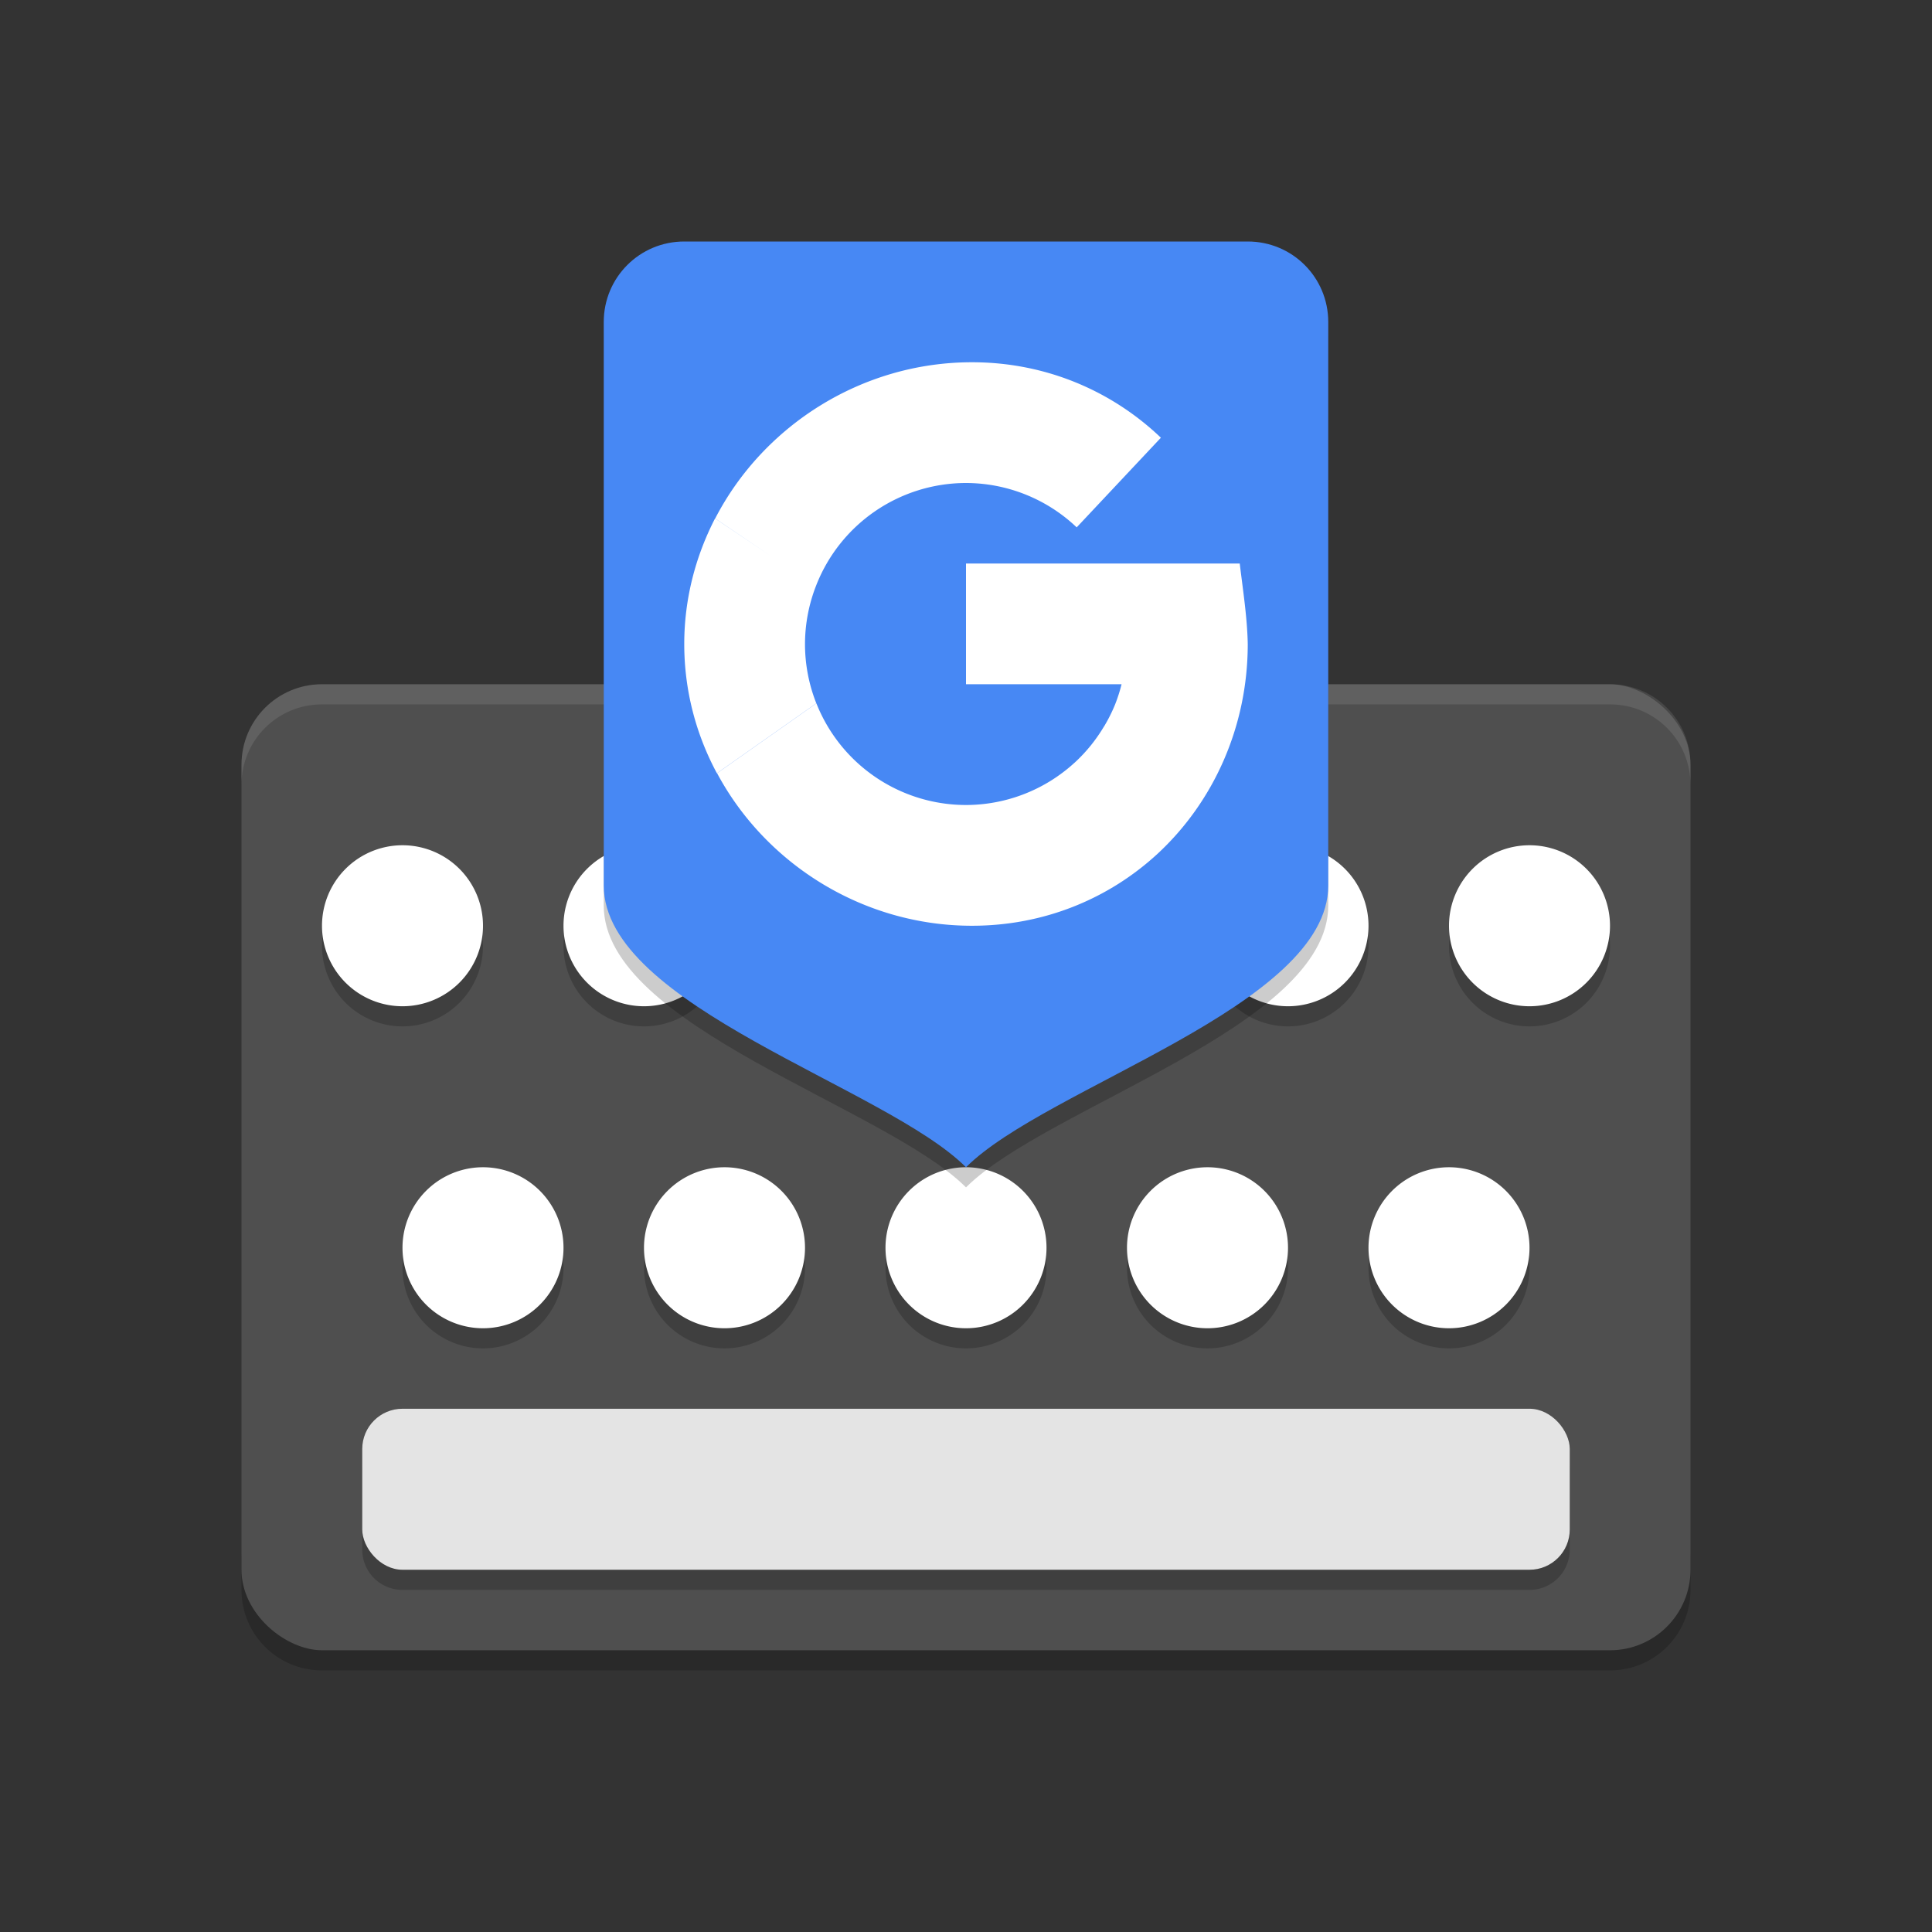 <svg xmlns="http://www.w3.org/2000/svg" width="192" height="192" version="1">
 <rect width="100%" height="100%" fill="#333333" stroke="none"/>
 <g transform="scale(4)">
  <path style="opacity:0.2" d="m 6,38.5 v 1 c 0,1.108 0.892,2 2,2 h 32 c 1.108,0 2,-0.892 2,-2 v -1 c 0,1.108 -0.892,2 -2,2 H 8 c -1.108,0 -2,-0.892 -2,-2 z"/>
  <rect style="fill:#4f4f4f" width="24" height="36" x="-41" y="-42" rx="2" ry="2" transform="matrix(0,-1,-1,0,0,0)"/>
  <path style="opacity:0.1;fill:#ffffff" d="M 8 17 C 6.892 17 6 17.892 6 19 L 6 19.5 C 6 18.392 6.892 17.5 8 17.5 L 40 17.5 C 41.108 17.5 42 18.392 42 19.5 L 42 19 C 42 17.892 41.108 17 40 17 L 8 17 z"/>
  <path style="opacity:0.2" d="m 10,21.5 a 2,2 0 0 0 -2,2 2,2 0 0 0 2,2 2,2 0 0 0 2,-2 2,2 0 0 0 -2,-2 z m 6,0 a 2,2 0 0 0 -2,2 2,2 0 0 0 2,2 2,2 0 0 0 2,-2 2,2 0 0 0 -2,-2 z m 16,0 a 2,2 0 0 0 -2,2 2,2 0 0 0 2,2 2,2 0 0 0 2,-2 2,2 0 0 0 -2,-2 z m 6,0 a 2,2 0 0 0 -2,2 2,2 0 0 0 2,2 2,2 0 0 0 2,-2 2,2 0 0 0 -2,-2 z m -26,8 a 2,2 0 0 0 -2,2 2,2 0 0 0 2,2 2,2 0 0 0 2,-2 2,2 0 0 0 -2,-2 z m 6,0 a 2,2 0 0 0 -2,2 2,2 0 0 0 2,2 2,2 0 0 0 2,-2 2,2 0 0 0 -2,-2 z m 6,0 a 2,2 0 0 0 -2,2 2,2 0 0 0 2,2 2,2 0 0 0 2,-2 2,2 0 0 0 -2,-2 z m 6,0 a 2,2 0 0 0 -2,2 2,2 0 0 0 2,2 2,2 0 0 0 2,-2 2,2 0 0 0 -2,-2 z m 6,0 a 2,2 0 0 0 -2,2 2,2 0 0 0 2,2 2,2 0 0 0 2,-2 2,2 0 0 0 -2,-2 z m -26,6 c -0.554,0 -1,0.446 -1,1 v 2 c 0,0.554 0.446,1 1,1 h 28 c 0.554,0 1,-0.446 1,-1 v -2 c 0,-0.554 -0.446,-1 -1,-1 z"/>
  <path fill="#fff" d="m34 23a2 2 0 0 1-2 2 2 2 0 0 1-2-2 2 2 0 0 1 2-2 2 2 0 0 1 2 2z"/>
  <path fill="#fff" d="m18 23a2 2 0 0 1-2 2 2 2 0 0 1-2-2 2 2 0 0 1 2-2 2 2 0 0 1 2 2z"/>
  <path fill="#fff" d="m12 23a2 2 0 0 1-2 2 2 2 0 0 1-2-2 2 2 0 0 1 2-2 2 2 0 0 1 2 2z"/>
  <path fill="#fff" d="m40 23a2 2 0 0 1-2 2 2 2 0 0 1-2-2 2 2 0 0 1 2-2 2 2 0 0 1 2 2z"/>
  <path fill="#fff" d="m14 31a2 2 0 0 1-2 2 2 2 0 0 1-2-2 2 2 0 0 1 2-2 2 2 0 0 1 2 2z"/>
  <path fill="#fff" d="m20 31a2 2 0 0 1-2 2 2 2 0 0 1-2-2 2 2 0 0 1 2-2 2 2 0 0 1 2 2z"/>
  <path fill="#fff" d="m26 31a2 2 0 0 1-2 2 2 2 0 0 1-2-2 2 2 0 0 1 2-2 2 2 0 0 1 2 2z"/>
  <path fill="#fff" d="m32 31a2 2 0 0 1-2 2 2 2 0 0 1-2-2 2 2 0 0 1 2-2 2 2 0 0 1 2 2z"/>
  <path fill="#fff" d="m38 31a2 2 0 0 1-2 2 2 2 0 0 1-2-2 2 2 0 0 1 2-2 2 2 0 0 1 2 2z"/>
  <rect style="fill:#e4e4e4" width="30" height="4" x="9" y="35" rx="1" ry="1"/>
  <path style="opacity:0.2" d="m 17,6.5 h 14 c 1.108,0 2,0.892 2,2 v 14 c 0,3 -7,5 -9,7 -2,-2 -9,-4 -9,-7 v -14 c 0,-1.108 0.892,-2 2,-2 z"/>
  <path style="fill:#4788f4" d="m 17,6 h 14 c 1.108,0 2,0.892 2,2 v 14 c 0,3 -7,5 -9,7 -2,-2 -9,-4 -9,-7 V 8 c 0,-1.108 0.892,-2 2,-2 z"/>
  <path style="fill:#ffffff" d="m 24.148,9 c -2.745,0 -5.19,1.581 -6.379,3.881 l 1.414,0.955 -1.418,-0.955 C 17.281,13.821 17,14.88 17,16 c 0,1.16 0.295,2.251 0.811,3.211 L 20.281,17.473 A 4,4 0 0 1 20,16 4,4 0 0 1 20.268,14.57 4,4 0 0 1 24,12 4,4 0 0 1 26.75,13.102 L 28.842,10.875 C 27.628,9.715 25.985,9 24.148,9 Z M 24,14 v 3 h 3.865 c -0.042,0.17 -0.096,0.337 -0.16,0.5 -0.073,0.179 -0.159,0.353 -0.258,0.52 -0.002,0.004 -0.004,0.008 -0.006,0.012 l -0.012,0.016 c -0.097,0.163 -0.205,0.319 -0.324,0.467 -0.122,0.151 -0.255,0.294 -0.398,0.426 -0.001,0.001 -0.003,0.003 -0.004,0.004 l -0.008,0.006 c -0.135,0.124 -0.279,0.238 -0.43,0.342 -0.003,0.002 -0.005,0.004 -0.008,0.006 A 4,4 0 0 1 24,20 4,4 0 0 1 20.283,17.475 l -2.467,1.736 C 19.02,21.461 21.439,23 24.148,23 25.944,23 27.551,22.326 28.76,21.211 30.142,19.931 31,18.065 31,16 30.988,15.346 30.881,14.669 30.801,14 Z"/>
 </g>
</svg>
